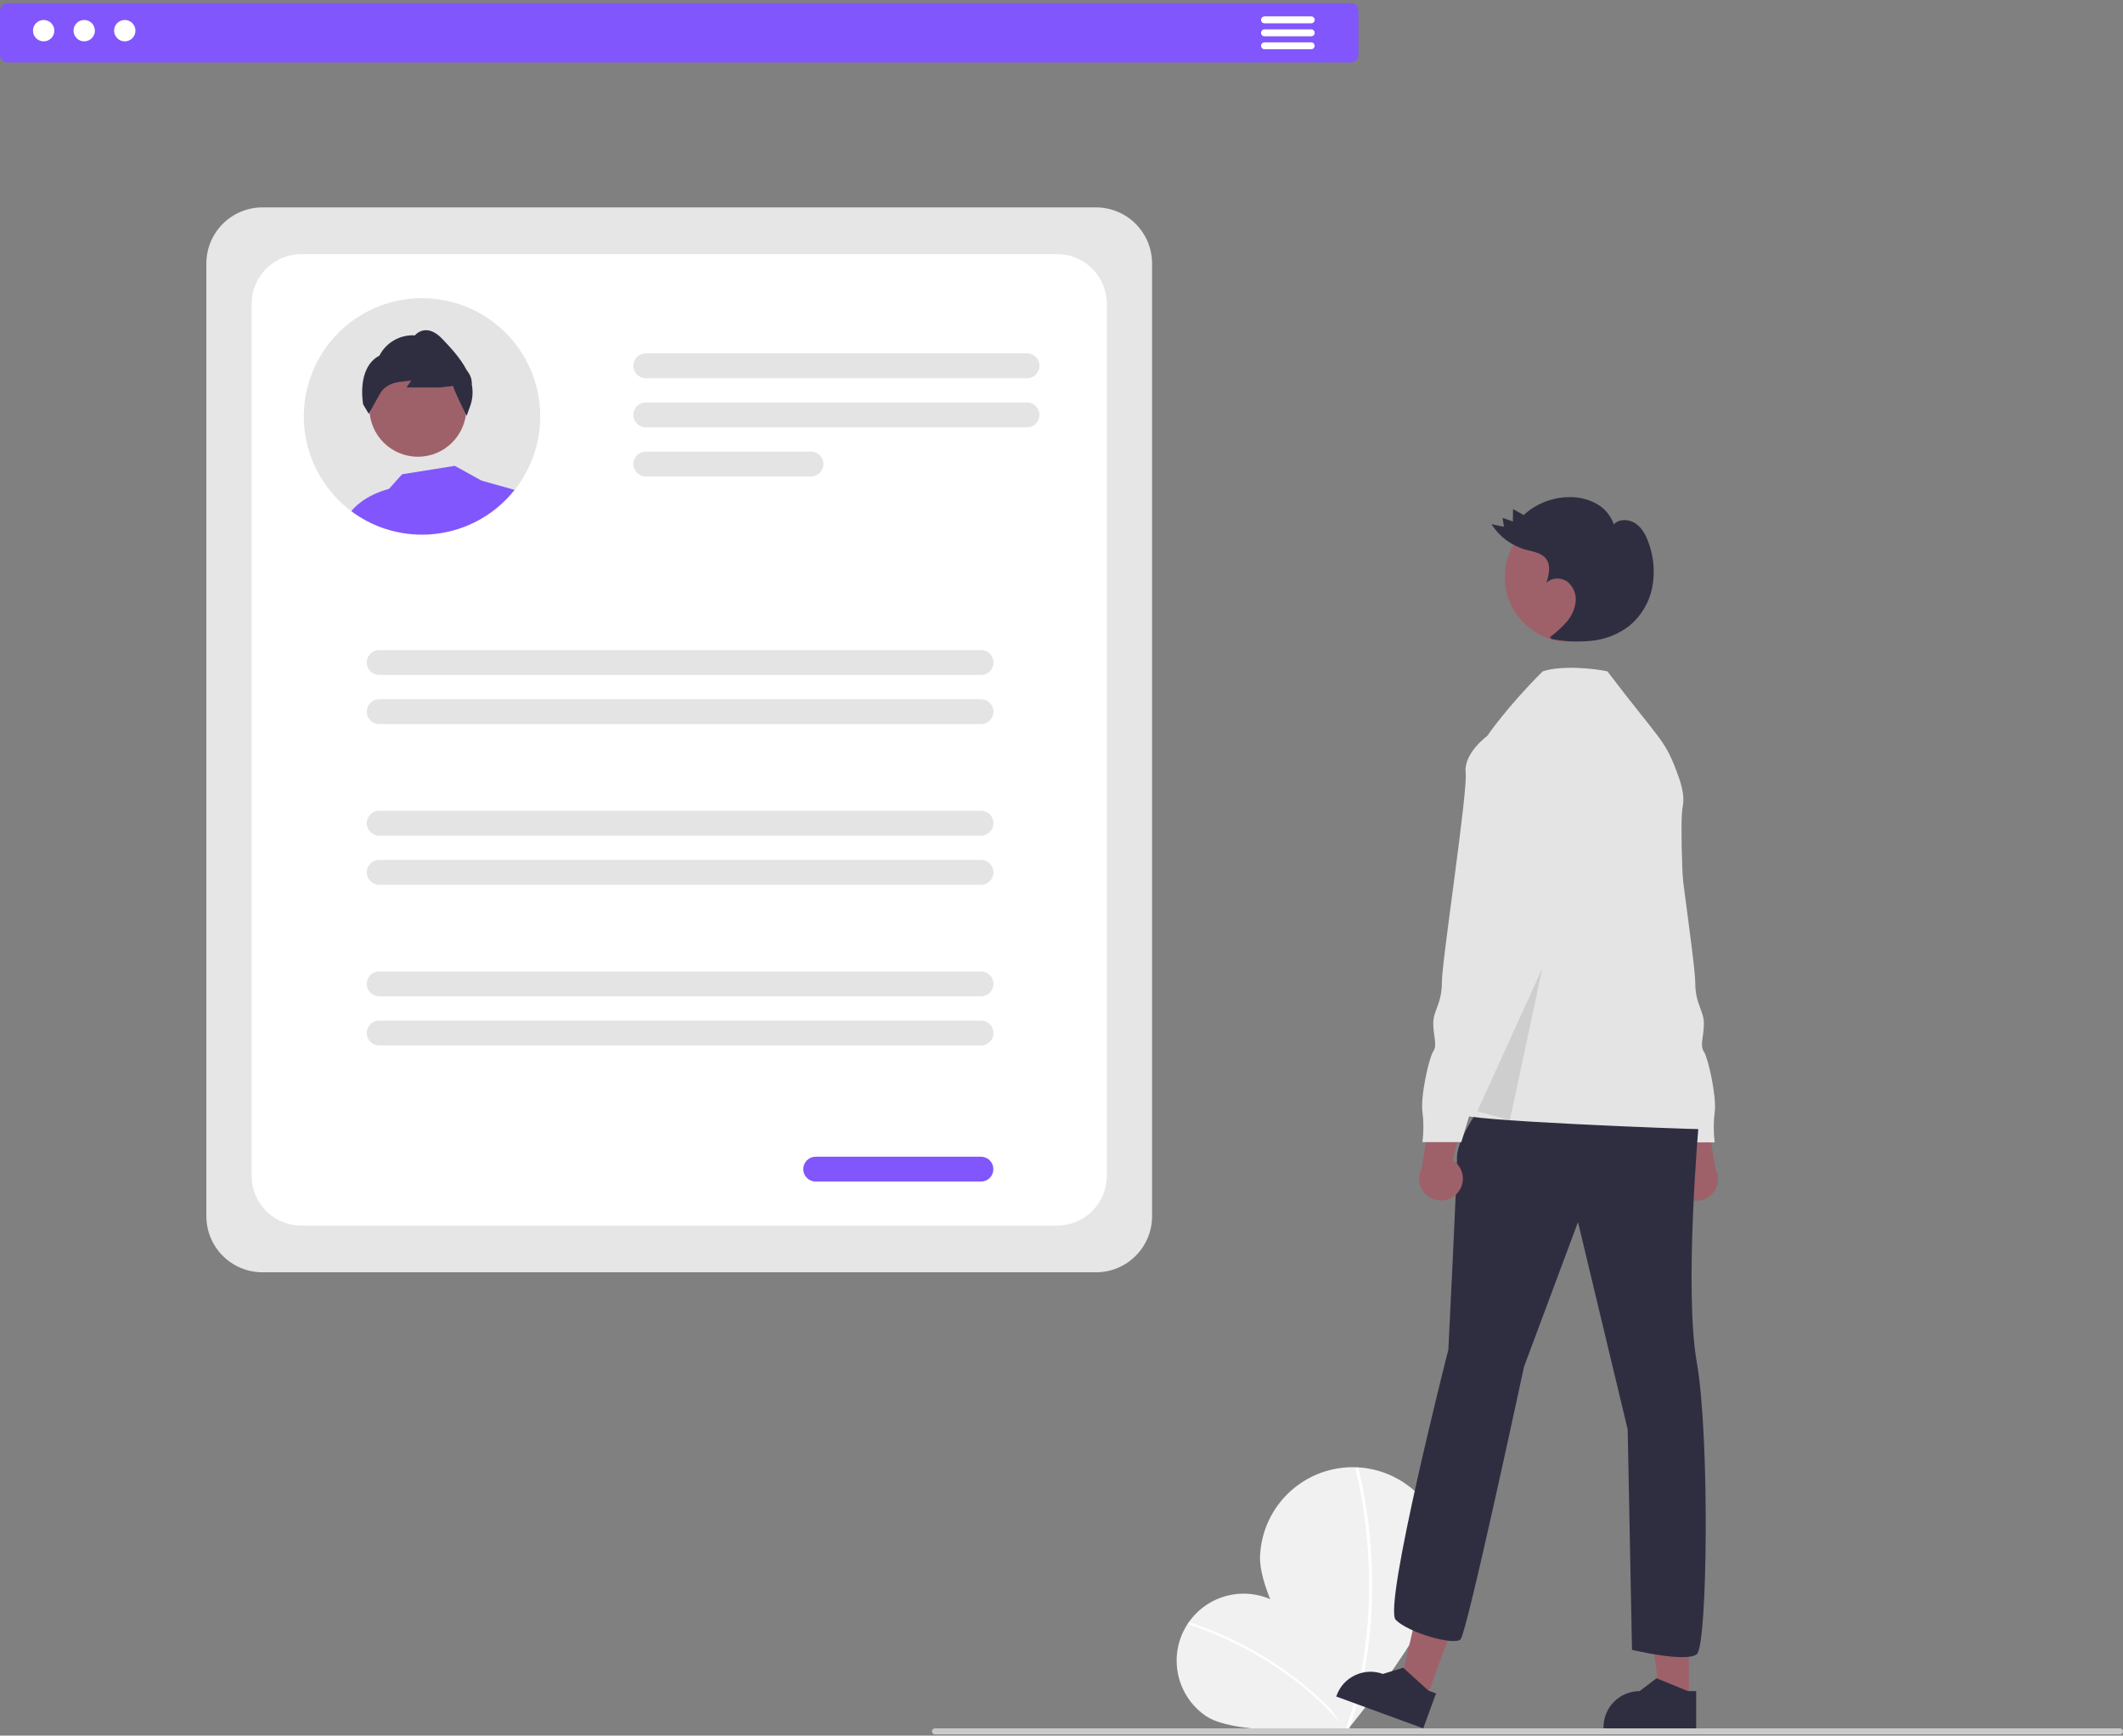 <svg width="356" height="291" viewBox="0 0 356 291" fill="none" xmlns="http://www.w3.org/2000/svg">
<rect x="0" y="0" width="356" height="291" fill="#808080" stroke="none"/>
<g clip-path="url(#clip0_124_162)">
<path d="M214.799 269.105C219.953 272.559 225.825 290.019 225.825 290.019C225.825 290.019 207.444 291.217 202.291 287.765C201.066 286.944 200.013 285.89 199.195 284.662C198.377 283.434 197.809 282.057 197.523 280.61C197.237 279.162 197.239 277.673 197.528 276.226C197.818 274.78 198.39 273.404 199.212 272.179C200.033 270.953 201.088 269.901 202.316 269.084C203.544 268.266 204.921 267.698 206.369 267.413C207.816 267.127 209.306 267.13 210.752 267.42C212.199 267.711 213.574 268.283 214.799 269.105V269.105Z" fill="#F1F1F1"/>
<path d="M226.035 289.887L225.747 290.117C215.243 276.939 199.392 272.388 199.233 272.344L199.332 271.989C199.492 272.034 215.454 276.614 226.035 289.887Z" fill="white"/>
<path d="M242.362 262.14C242.033 270.72 225.722 290.314 225.722 290.314C225.722 290.314 210.966 269.524 211.294 260.947C211.452 256.827 213.24 252.939 216.265 250.137C219.291 247.336 223.304 245.851 227.424 246.009C231.544 246.167 235.432 247.956 238.234 250.981C241.035 254.006 242.52 258.02 242.362 262.14Z" fill="#F1F1F1"/>
<path d="M226.029 290.465L225.549 290.292C233.452 268.349 227.308 246.367 227.245 246.147L227.735 246.007C227.799 246.228 233.989 268.362 226.029 290.465Z" fill="white"/>
<path d="M183.794 213.319H44C41.509 213.316 39.121 212.325 37.36 210.564C35.599 208.803 34.609 206.415 34.606 203.925V44.168C34.609 41.678 35.599 39.29 37.36 37.529C39.121 35.768 41.509 34.777 44 34.774H183.794C186.284 34.777 188.672 35.768 190.433 37.529C192.194 39.29 193.185 41.678 193.188 44.168V203.925C193.185 206.415 192.194 208.803 190.433 210.564C188.672 212.325 186.284 213.316 183.794 213.319Z" fill="#E6E6E6"/>
<path d="M177.262 205.489H50.532C48.321 205.487 46.201 204.607 44.637 203.044C43.074 201.48 42.194 199.36 42.191 197.149V50.944C42.194 48.733 43.074 46.613 44.637 45.049C46.201 43.486 48.321 42.606 50.532 42.603H177.262C179.473 42.606 181.593 43.486 183.157 45.049C184.72 46.613 185.6 48.733 185.602 50.944V197.149C185.6 199.36 184.72 201.48 183.157 203.044C181.593 204.607 179.473 205.487 177.262 205.489Z" fill="white"/>
<path d="M172.221 63.413H108.289C108.015 63.413 107.744 63.359 107.49 63.255C107.237 63.15 107.007 62.996 106.813 62.803C106.619 62.609 106.465 62.379 106.36 62.126C106.255 61.873 106.201 61.602 106.201 61.327C106.201 61.053 106.255 60.782 106.36 60.529C106.465 60.276 106.619 60.046 106.813 59.852C107.007 59.658 107.237 59.505 107.49 59.4C107.744 59.296 108.015 59.242 108.289 59.242H172.221C172.495 59.242 172.766 59.296 173.019 59.4C173.273 59.505 173.503 59.658 173.697 59.852C173.891 60.046 174.045 60.276 174.15 60.529C174.255 60.782 174.309 61.053 174.309 61.327C174.309 61.602 174.255 61.873 174.15 62.126C174.045 62.379 173.891 62.609 173.697 62.803C173.503 62.996 173.273 63.15 173.019 63.255C172.766 63.359 172.495 63.413 172.221 63.413Z" fill="#E4E4E4"/>
<path d="M172.22 71.651H108.289C107.736 71.651 107.205 71.432 106.814 71.041C106.423 70.65 106.204 70.119 106.204 69.566C106.204 69.013 106.423 68.483 106.814 68.092C107.205 67.701 107.736 67.481 108.289 67.481H172.22C172.773 67.481 173.303 67.701 173.694 68.092C174.086 68.483 174.305 69.013 174.305 69.566C174.305 70.119 174.086 70.65 173.694 71.041C173.303 71.432 172.773 71.651 172.22 71.651Z" fill="#E4E4E4"/>
<path d="M136.001 79.89H108.289C107.736 79.89 107.205 79.671 106.814 79.28C106.423 78.889 106.204 78.358 106.204 77.805C106.204 77.252 106.423 76.722 106.814 76.331C107.205 75.94 107.736 75.72 108.289 75.72H136.001C136.554 75.72 137.085 75.94 137.476 76.331C137.867 76.722 138.087 77.252 138.087 77.805C138.087 78.358 137.867 78.889 137.476 79.28C137.085 79.671 136.554 79.89 136.001 79.89Z" fill="#E4E4E4"/>
<path d="M164.511 113.166H63.583C63.309 113.167 63.038 113.113 62.784 113.008C62.531 112.904 62.301 112.75 62.107 112.557C61.913 112.363 61.759 112.133 61.654 111.88C61.549 111.627 61.495 111.355 61.495 111.081C61.495 110.807 61.549 110.536 61.654 110.283C61.759 110.029 61.913 109.799 62.107 109.606C62.301 109.412 62.531 109.259 62.784 109.154C63.038 109.049 63.309 108.996 63.583 108.996H164.511C164.785 108.996 165.056 109.049 165.31 109.154C165.563 109.259 165.793 109.412 165.987 109.606C166.181 109.799 166.335 110.029 166.44 110.283C166.545 110.536 166.599 110.807 166.599 111.081C166.599 111.355 166.545 111.627 166.44 111.88C166.335 112.133 166.181 112.363 165.987 112.557C165.793 112.75 165.563 112.904 165.31 113.008C165.056 113.113 164.785 113.167 164.511 113.166Z" fill="#E4E4E4"/>
<path d="M164.51 121.405H63.583C63.03 121.405 62.499 121.185 62.108 120.794C61.717 120.403 61.498 119.873 61.498 119.32C61.498 118.767 61.717 118.237 62.108 117.846C62.499 117.455 63.03 117.235 63.583 117.235H164.51C165.063 117.235 165.594 117.455 165.985 117.846C166.376 118.237 166.596 118.767 166.596 119.32C166.596 119.873 166.376 120.403 165.985 120.794C165.594 121.185 165.063 121.405 164.51 121.405Z" fill="#E4E4E4"/>
<path d="M164.511 140.107H63.583C63.03 140.107 62.5 139.887 62.109 139.496C61.718 139.105 61.498 138.575 61.498 138.022C61.498 137.469 61.718 136.939 62.109 136.548C62.5 136.157 63.03 135.937 63.583 135.937H164.511C165.064 135.937 165.594 136.157 165.985 136.548C166.376 136.939 166.596 137.469 166.596 138.022C166.596 138.575 166.376 139.105 165.985 139.496C165.594 139.887 165.064 140.107 164.511 140.107Z" fill="#E4E4E4"/>
<path d="M164.51 148.346H63.583C63.03 148.346 62.499 148.126 62.108 147.735C61.717 147.344 61.498 146.814 61.498 146.261C61.498 145.708 61.717 145.178 62.108 144.787C62.499 144.396 63.03 144.176 63.583 144.176H164.51C165.063 144.176 165.594 144.396 165.985 144.787C166.376 145.178 166.596 145.708 166.596 146.261C166.596 146.814 166.376 147.344 165.985 147.735C165.594 148.126 165.063 148.346 164.51 148.346Z" fill="#E4E4E4"/>
<path d="M164.511 167.048H63.583C63.03 167.048 62.5 166.828 62.109 166.437C61.718 166.046 61.498 165.516 61.498 164.963C61.498 164.41 61.718 163.88 62.109 163.489C62.5 163.098 63.03 162.878 63.583 162.878H164.511C165.064 162.878 165.594 163.098 165.985 163.489C166.376 163.88 166.596 164.41 166.596 164.963C166.596 165.516 166.376 166.046 165.985 166.437C165.594 166.828 165.064 167.048 164.511 167.048Z" fill="#E4E4E4"/>
<path d="M164.51 175.287H63.583C63.03 175.287 62.499 175.067 62.108 174.676C61.717 174.285 61.498 173.755 61.498 173.202C61.498 172.649 61.717 172.119 62.108 171.728C62.499 171.337 63.03 171.117 63.583 171.117H164.51C165.063 171.117 165.594 171.337 165.985 171.728C166.376 172.119 166.596 172.649 166.596 173.202C166.596 173.755 166.376 174.285 165.985 174.676C165.594 175.067 165.063 175.287 164.51 175.287Z" fill="#E4E4E4"/>
<path d="M164.493 198.109H136.78C136.227 198.109 135.697 197.889 135.306 197.498C134.915 197.107 134.695 196.577 134.695 196.024C134.695 195.471 134.915 194.94 135.306 194.549C135.697 194.158 136.227 193.938 136.78 193.938H164.493C165.046 193.938 165.576 194.158 165.967 194.549C166.358 194.94 166.578 195.471 166.578 196.024C166.578 196.577 166.358 197.107 165.967 197.498C165.576 197.889 165.046 198.109 164.493 198.109Z" fill="#8156FD"/>
<path d="M90.591 69.81C90.597 74.288 89.081 78.635 86.292 82.138C85.39 83.278 84.363 84.314 83.23 85.226C80.139 87.733 76.362 89.248 72.395 89.572C71.855 89.618 71.31 89.64 70.762 89.64C69.675 89.64 68.59 89.55 67.517 89.372C67.139 89.312 66.769 89.24 66.399 89.155C65.755 89.012 65.119 88.834 64.494 88.623C62.466 87.948 60.562 86.949 58.855 85.664C58.4 85.323 57.962 84.962 57.537 84.579C57.017 84.118 56.524 83.627 56.061 83.108C55.938 82.972 55.814 82.832 55.695 82.691C53.62 80.263 52.163 77.369 51.447 74.256C50.732 71.143 50.779 67.903 51.585 64.812C52.391 61.721 53.932 58.871 56.076 56.504C58.221 54.136 60.906 52.322 63.903 51.216C66.899 50.11 70.119 49.745 73.287 50.151C76.455 50.557 79.479 51.722 82.1 53.548C84.72 55.374 86.861 57.806 88.34 60.638C89.818 63.469 90.591 66.616 90.591 69.811L90.591 69.81Z" fill="#E4E4E4"/>
<path d="M70.072 76.578C74.56 76.578 78.198 72.94 78.198 68.452C78.198 63.964 74.56 60.326 70.072 60.326C65.584 60.326 61.946 63.964 61.946 68.452C61.946 72.94 65.584 76.578 70.072 76.578Z" fill="#9E616A"/>
<path d="M79.118 64.491C79.155 63.765 78.95 63.047 78.535 62.45L78.242 62.033C77.183 59.992 75.435 58.154 74.155 56.811C73.194 55.803 72.233 55.318 71.31 55.365C70.639 55.413 70.013 55.725 69.571 56.232C68.356 56.158 67.145 56.44 66.088 57.044C65.03 57.647 64.172 58.546 63.618 59.63C59.727 61.684 60.888 67.748 60.9 67.812L61.84 69.389L61.947 69.19C61.947 69.185 61.959 69.168 61.976 69.134C62.159 68.807 63.154 66.987 63.826 65.835C64.071 65.441 64.397 65.105 64.783 64.848C65.412 64.418 66.135 64.145 66.892 64.053L68.959 63.785L68.176 64.959H73.806L75.971 64.703C76.188 65.592 77.906 69.041 78.114 69.457L78.131 69.492L78.246 69.725L78.888 67.961C79.263 66.843 79.342 65.648 79.118 64.491Z" fill="#2F2E41"/>
<path d="M58.915 85.706C59.264 85.247 61.071 83.104 65.23 81.968L67.433 79.514L76.265 78.107L80.76 80.59L86.292 82.138C85.39 83.278 84.363 84.314 83.231 85.226C80.139 87.733 76.362 89.248 72.395 89.572C71.855 89.618 71.311 89.64 70.762 89.64C69.675 89.64 68.59 89.55 67.518 89.372C67.139 89.312 66.769 89.24 66.399 89.155C65.755 89.011 65.119 88.834 64.494 88.623C62.49 87.957 60.606 86.972 58.915 85.706C58.894 85.693 58.877 85.676 58.855 85.664L58.915 85.706Z" fill="#8156FD"/>
<path d="M226.532 10.476H1.262C0.927 10.476 0.607 10.343 0.37 10.106C0.133 9.869 0 9.549 0 9.214V1.792C0 1.457 0.133 1.137 0.37 0.9C0.607 0.664 0.927 0.53 1.262 0.53H226.532C226.867 0.53 227.187 0.664 227.424 0.9C227.66 1.137 227.794 1.457 227.794 1.792V9.214C227.794 9.549 227.66 9.869 227.424 10.106C227.187 10.343 226.867 10.476 226.532 10.476Z" fill="#8156FD"/>
<path d="M7.323 6.933C8.312 6.933 9.114 6.13 9.114 5.141C9.114 4.152 8.312 3.35 7.323 3.35C6.333 3.35 5.531 4.152 5.531 5.141C5.531 6.13 6.333 6.933 7.323 6.933Z" fill="white"/>
<path d="M14.123 6.933C15.112 6.933 15.914 6.13 15.914 5.141C15.914 4.152 15.112 3.35 14.123 3.35C13.133 3.35 12.331 4.152 12.331 5.141C12.331 6.13 13.133 6.933 14.123 6.933Z" fill="white"/>
<path d="M20.922 6.933C21.912 6.933 22.714 6.13 22.714 5.141C22.714 4.152 21.912 3.35 20.922 3.35C19.933 3.35 19.131 4.152 19.131 5.141C19.131 6.13 19.933 6.933 20.922 6.933Z" fill="white"/>
<path d="M219.87 3.908H212.04C211.887 3.907 211.74 3.845 211.633 3.736C211.525 3.628 211.465 3.481 211.465 3.328C211.465 3.175 211.525 3.028 211.633 2.92C211.74 2.811 211.887 2.749 212.04 2.748H219.87C219.946 2.747 220.022 2.762 220.093 2.791C220.164 2.82 220.229 2.862 220.283 2.916C220.338 2.97 220.381 3.034 220.41 3.105C220.44 3.176 220.455 3.251 220.455 3.328C220.455 3.405 220.44 3.48 220.41 3.551C220.381 3.622 220.338 3.686 220.283 3.74C220.229 3.794 220.164 3.836 220.093 3.865C220.022 3.894 219.946 3.909 219.87 3.908Z" fill="white"/>
<path d="M219.87 6.083H212.039C211.886 6.083 211.738 6.022 211.629 5.913C211.521 5.804 211.459 5.657 211.459 5.503C211.459 5.349 211.521 5.202 211.629 5.093C211.738 4.984 211.886 4.923 212.039 4.923H219.87C219.946 4.922 220.022 4.937 220.093 4.966C220.164 4.995 220.229 5.037 220.283 5.091C220.337 5.145 220.381 5.209 220.41 5.28C220.44 5.351 220.455 5.426 220.455 5.503C220.455 5.58 220.44 5.655 220.41 5.726C220.381 5.797 220.337 5.861 220.283 5.915C220.229 5.969 220.164 6.011 220.093 6.04C220.022 6.069 219.946 6.084 219.87 6.083Z" fill="white"/>
<path d="M219.87 8.258H212.04C211.887 8.257 211.74 8.195 211.633 8.087C211.525 7.978 211.464 7.831 211.464 7.678C211.464 7.525 211.525 7.378 211.633 7.27C211.74 7.161 211.887 7.099 212.04 7.098H219.87C220.023 7.099 220.169 7.161 220.277 7.27C220.385 7.378 220.445 7.525 220.445 7.678C220.445 7.831 220.385 7.978 220.277 8.087C220.169 8.195 220.023 8.257 219.87 8.258Z" fill="white"/>
<path d="M281.716 200.129C281.355 199.736 281.085 199.27 280.924 198.762C280.764 198.255 280.716 197.718 280.786 197.19C280.855 196.662 281.039 196.155 281.325 195.706C281.611 195.257 281.993 194.876 282.442 194.59L279.457 181.994L285.775 184.302L287.641 195.91C288.072 196.697 288.198 197.614 287.998 198.488C287.797 199.362 287.283 200.131 286.552 200.651C285.822 201.171 284.926 201.405 284.034 201.309C283.143 201.213 282.318 200.793 281.716 200.129Z" fill="#9E616A"/>
<path d="M266.521 147.344L269.057 153.864C269.057 153.864 267.97 160.385 269.781 161.834C271.593 163.283 270.868 163.283 270.868 164.37C270.93 165.149 271.156 165.907 271.531 166.594C271.905 167.28 272.42 167.88 273.042 168.355C274.491 169.441 281.011 191.539 281.011 191.539H287.532C287.321 189.855 287.321 188.151 287.532 186.467C287.894 183.932 286.445 177.411 285.721 176.324C284.996 175.238 285.721 173.789 285.721 171.615C285.721 169.441 284.272 168.355 284.272 164.732C284.272 161.11 279.924 132.854 280.287 129.593C280.649 126.333 276.664 123.435 276.664 123.435H273.042L266.521 147.344Z" fill="#E4E4E4"/>
<path d="M283.197 285.114H278.378L276.085 266.526L283.197 266.526L283.197 285.114Z" fill="#9E616A"/>
<path d="M284.426 289.786L268.887 289.785V289.589C268.887 287.985 269.524 286.446 270.658 285.312C271.793 284.178 273.331 283.541 274.935 283.541H274.935L277.774 281.387L283.07 283.541L284.426 283.541L284.426 289.786Z" fill="#2F2E41"/>
<path d="M239.111 284.977L234.585 283.321L238.818 265.076L245.498 267.52L239.111 284.977Z" fill="#9E616A"/>
<path d="M238.661 289.786L224.068 284.447L224.135 284.262C224.686 282.756 225.813 281.53 227.268 280.855C228.723 280.179 230.387 280.109 231.893 280.66L231.893 280.66L235.299 279.613L239.532 283.455L240.806 283.921L238.661 289.786Z" fill="#2F2E41"/>
<path d="M272.579 198.194C272.579 198.194 269.319 214.133 274.753 212.684C280.187 211.235 278.013 197.469 278.013 197.469L272.579 198.194Z" fill="#A0616A"/>
<path d="M248.67 184.971C248.67 184.971 244.323 190.768 244.323 194.028C244.323 197.288 242.874 226.269 242.874 226.269C242.874 226.269 231.876 269.424 234.049 271.598C236.223 273.771 243.83 275.945 244.917 274.858C246.003 273.771 255.553 229.167 255.553 229.167L264.61 204.895L272.942 239.672L273.666 276.622C273.666 276.622 282.723 278.796 284.534 277.347C286.345 275.898 286.707 240.759 284.534 228.442C282.36 216.125 284.896 187.869 284.896 187.869L248.67 184.971Z" fill="#2F2E41"/>
<path d="M263.198 107.63C269.201 107.63 274.066 102.764 274.066 96.762C274.066 90.76 269.201 85.894 263.198 85.894C257.196 85.894 252.331 90.76 252.331 96.762C252.331 102.764 257.196 107.63 263.198 107.63Z" fill="#9E616A"/>
<path d="M249.395 123.388C249.395 123.388 252.524 118.726 258.683 112.567C261.943 111.481 267.592 112.114 269.55 112.567C278.607 124.522 279.177 123.727 281.534 130.407C282.145 132.139 282.451 133.803 282.179 135.161C281.093 140.595 284.534 184.609 284.896 186.058C285.259 187.507 287.794 189.319 285.259 189.319C282.723 189.319 244.324 187.87 245.048 186.783C245.773 185.696 249.395 123.388 249.395 123.388Z" fill="#E4E4E4"/>
<path opacity="0.1" d="M247.736 186.305L258.633 162.33L253.185 187.827L247.736 186.305Z" fill="black"/>
<path d="M259.911 106.83C260.928 106.073 261.865 105.213 262.706 104.264C263.551 103.307 264.08 102.112 264.221 100.843C264.283 100.21 264.183 99.572 263.932 98.988C263.681 98.404 263.286 97.893 262.784 97.503C261.749 96.772 260.171 96.814 259.312 97.746C259.727 96.404 260.106 94.822 259.265 93.697C258.5 92.672 257.073 92.499 255.84 92.161C253.462 91.499 251.416 89.975 250.102 87.886L252.195 88.319L251.962 86.827L253.697 87.43L253.712 85.351L255.503 86.353C257.695 84.343 260.584 83.267 263.557 83.352C265.056 83.377 266.525 83.781 267.827 84.525C269.132 85.279 270.12 86.48 270.61 87.906C271.531 86.949 273.175 87.023 274.273 87.771C275.371 88.519 276.016 89.769 276.458 91.022C277.336 93.424 277.54 96.019 277.049 98.529C276.543 101.044 275.188 103.309 273.21 104.943C271.394 106.329 269.232 107.19 266.959 107.43C264.696 107.664 262.411 107.567 260.176 107.14" fill="#2F2E41"/>
<path d="M244.344 200.082C244.704 199.689 244.974 199.223 245.135 198.715C245.295 198.208 245.343 197.671 245.273 197.143C245.204 196.615 245.02 196.108 244.734 195.659C244.448 195.21 244.066 194.829 243.617 194.543L246.603 181.947L240.284 184.255L238.418 195.863C237.988 196.65 237.861 197.567 238.061 198.441C238.262 199.315 238.777 200.084 239.507 200.604C240.237 201.124 241.133 201.358 242.025 201.262C242.916 201.166 243.741 200.746 244.344 200.082V200.082Z" fill="#9E616A"/>
<path d="M253.018 123.388H249.395C249.395 123.388 245.41 126.286 245.773 129.546C246.135 132.807 241.788 161.063 241.788 164.685C241.788 168.308 240.339 169.395 240.339 171.568C240.339 173.742 241.063 175.191 240.339 176.277C239.614 177.364 238.165 183.885 238.527 186.421C238.738 188.104 238.738 189.808 238.527 191.492H245.048C245.048 191.492 251.569 169.395 253.018 168.308C253.639 167.833 254.154 167.233 254.528 166.547C254.903 165.86 255.129 165.102 255.191 164.323C255.191 163.236 254.467 163.236 256.278 161.787C258.089 160.338 257.002 153.818 257.002 153.818L259.538 147.297L253.018 123.388Z" fill="#E4E4E4"/>
<path d="M355.494 290.796H156.779C156.713 290.796 156.647 290.783 156.585 290.758C156.523 290.733 156.467 290.695 156.42 290.648C156.373 290.601 156.336 290.546 156.31 290.484C156.285 290.422 156.271 290.357 156.271 290.29C156.271 290.223 156.285 290.157 156.31 290.096C156.336 290.034 156.373 289.978 156.42 289.931C156.467 289.884 156.523 289.847 156.585 289.822C156.647 289.796 156.713 289.783 156.779 289.784H355.494C355.561 289.783 355.627 289.796 355.688 289.822C355.75 289.847 355.806 289.884 355.853 289.931C355.9 289.978 355.938 290.034 355.963 290.096C355.989 290.157 356.002 290.223 356.002 290.29C356.002 290.357 355.989 290.422 355.963 290.484C355.938 290.546 355.9 290.601 355.853 290.648C355.806 290.695 355.75 290.733 355.688 290.758C355.627 290.783 355.561 290.796 355.494 290.796Z" fill="#CACACA"/>
</g>
<defs>
<clipPath id="clip0_124_162">
<rect width="356" height="290.266" fill="white" transform="translate(0 0.53)"/>
</clipPath>
</defs>
</svg>
